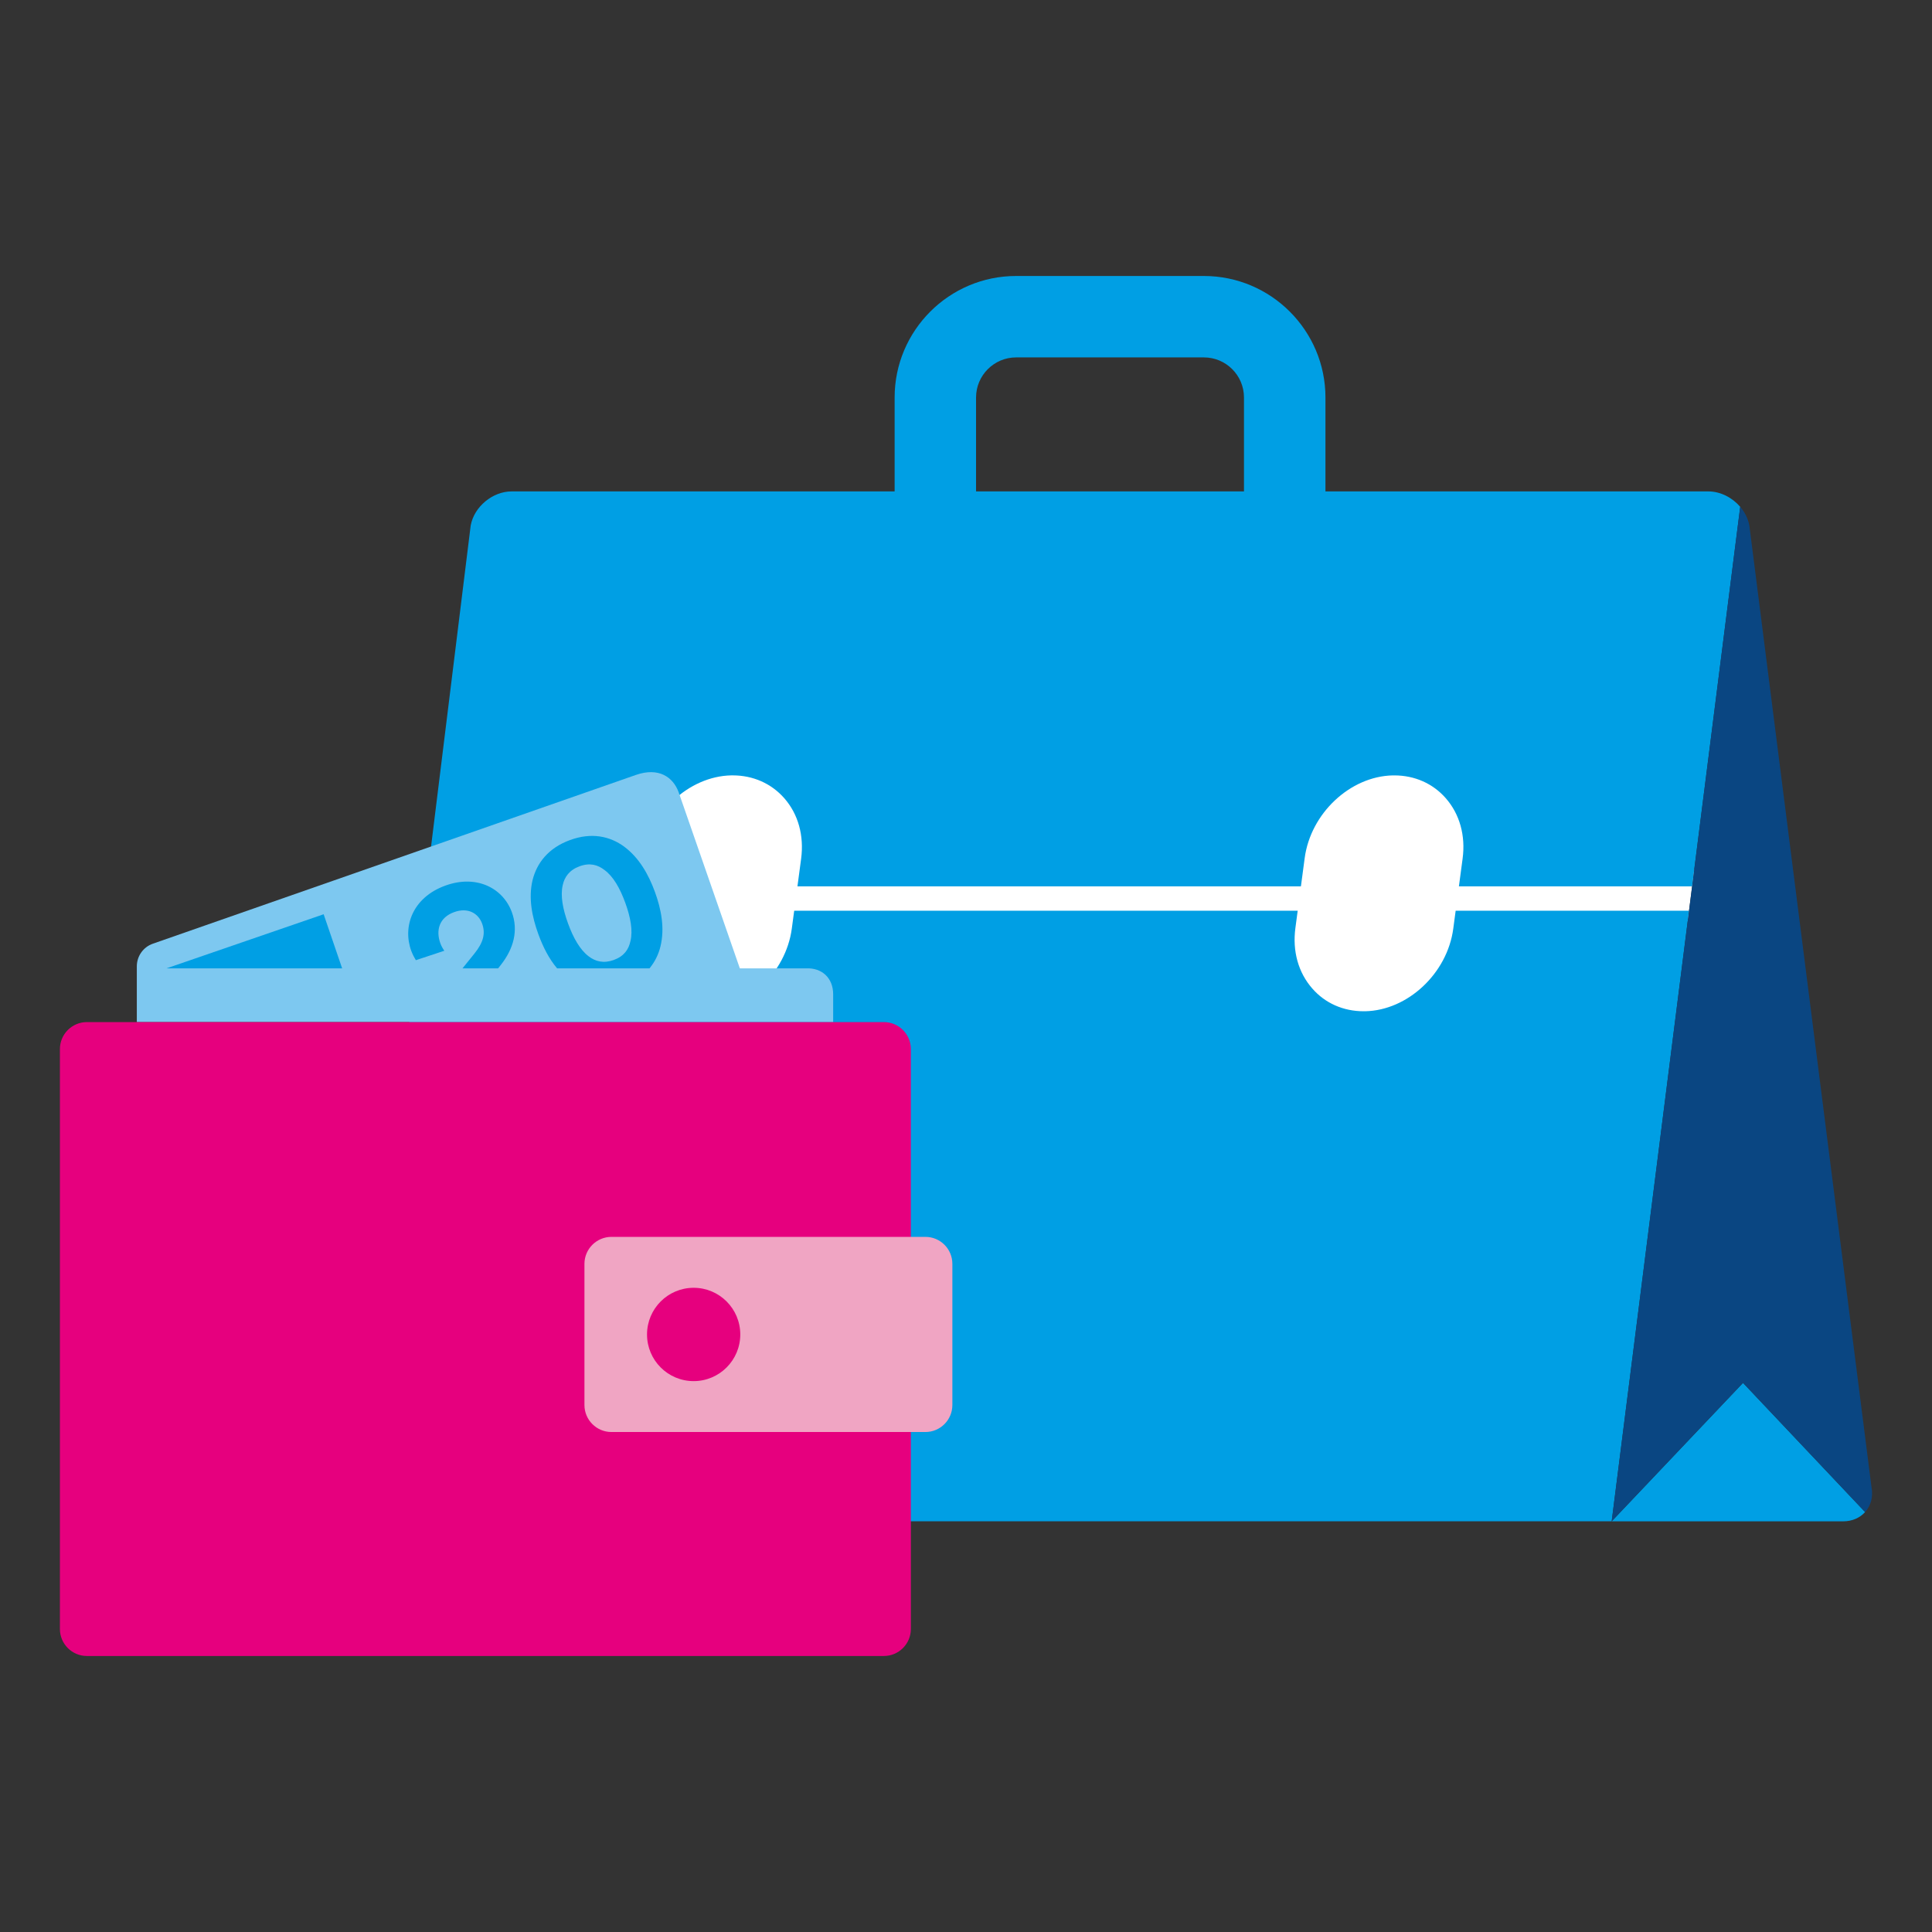 <?xml version="1.0" encoding="utf-8"?>
<!-- Generator: Adobe Illustrator 16.0.0, SVG Export Plug-In . SVG Version: 6.00 Build 0)  -->
<!DOCTYPE svg PUBLIC "-//W3C//DTD SVG 1.1//EN" "http://www.w3.org/Graphics/SVG/1.1/DTD/svg11.dtd">
<svg version="1.1" xmlns="http://www.w3.org/2000/svg" xmlns:xlink="http://www.w3.org/1999/xlink" x="0px" y="0px" viewBox="0 0 79.37 79.37" enable-background="new 0 0 79.37 79.37" xml:space="preserve">
<rect x="0" y="0" width="79.37" height="79.37" fill="#333333" stroke="none"/>
<g id="Lager_1" display="none">
	<g display="inline">
		<g>
			<path fill="#009FE4" d="M50.016-81.206h-8.307c-2.964,0-5.373-2.41-5.373-5.374v-8.306c0-2.963,2.409-5.375,5.373-5.375h8.307
				c2.964,0,5.377,2.412,5.377,5.375v8.306C55.393-83.616,52.98-81.206,50.016-81.206z M41.709-96.659
				c-0.976,0-1.771,0.796-1.771,1.773v8.306c0,0.978,0.796,1.773,1.771,1.773h8.307c0.979,0,1.773-0.796,1.773-1.773v-8.306
				c0-0.978-0.794-1.773-1.773-1.773H41.709z"/>
		</g>
		<polygon fill="#AEC90B" points="79.545,-46.682 75.618,-67.953 79.545,-46.682 		"/>
		<path fill="#009FE4" d="M73.862-51.299l-5.809,6.123c0.557,0,1.111,0,1.531,0h2.746c0.844,0,2.223,0,3.064,0h2.898
			c0.402,0,0.742-0.156,0.969-0.41L73.862-51.299z"/>
		<g>
			<path fill="#009FE4" d="M16.42-73.264h55.192l2.125-16.787c-0.35-0.409-0.873-0.682-1.406-0.682H19.393
				c-0.842,0-1.655,0.679-1.809,1.506l-1.895,15.344c0.014,0.141,0.061,0.268,0.145,0.371C15.967-73.352,16.176-73.264,16.42-73.264
				z"/>
			<path fill="#009FE4" d="M15.508-72.412l-3.176,25.73c-0.154,0.828,0.409,1.506,1.253,1.506h11.16c0.842,0,2.22,0,3.063,0h38.713
				c0.422,0,0.977,0,1.531,0l3.42-27.008H16.42C16.091-72.184,15.778-72.264,15.508-72.412z"/>
		</g>
		<path fill="#0A4682" d="M79.262-45.586c0.248-0.275,0.365-0.664,0.283-1.096l-5.404-42.545c-0.057-0.305-0.201-0.587-0.404-0.824
			l-5.684,44.875l5.809-6.123L79.262-45.586z"/>
		<g>
			<path fill="#FFFFFF" d="M29.178-78.171l-0.07,0.001c-1.886,0.038-3.636,1.68-3.898,3.66l-0.41,3.09
				c-0.137,1.021,0.128,1.971,0.744,2.674c0.57,0.652,1.379,1.01,2.276,1.01l0.067-0.002c1.888-0.037,3.637-1.68,3.899-3.658
				l0.412-3.09c0.135-1.021-0.129-1.973-0.745-2.676C30.884-77.813,30.075-78.171,29.178-78.171z"/>
			<path fill="#FFFFFF" d="M60.713-77.162c-0.568-0.65-1.377-1.009-2.275-1.009L58.37-78.17c-1.887,0.038-3.636,1.68-3.897,3.66
				l-0.411,3.09c-0.137,1.021,0.129,1.971,0.745,2.674c0.568,0.652,1.376,1.01,2.274,1.01l0.068-0.002
				c1.886-0.037,3.636-1.68,3.898-3.658l0.412-3.09C61.596-75.508,61.331-76.459,60.713-77.162z"/>
		</g>
	</g>
	<g display="inline">
		<g>
			<polygon fill="#FFFFFF" points="-230.482,-222.982 -230.891,-219.675 -140.313,-219.633 -139.846,-223.316 			"/>
		</g>
		<g>
			<g>
				<path fill="#009FE4" d="M-174.934-234.968h-13.438c-4.795,0-8.693-3.899-8.693-8.694v-13.437c0-4.792,3.898-8.695,8.693-8.695
					h13.438c4.795,0,8.698,3.902,8.698,8.695v13.437C-166.236-238.868-170.139-234.968-174.934-234.968z M-188.372-259.968
					c-1.578,0-2.866,1.288-2.866,2.869v13.437c0,1.581,1.288,2.869,2.866,2.869h13.438c1.583,0,2.868-1.288,2.868-2.869v-13.437
					c0-1.581-1.286-2.869-2.868-2.869H-188.372z"/>
			</g>
			<polygon fill="#AEC90B" points="-127.162,-179.117 -133.516,-213.529 -127.162,-179.117 			"/>
			<path fill="#009FE4" d="M-136.357-186.587l-9.396,9.906c0.9,0,1.797,0,2.477,0h4.442c1.366,0,3.596,0,4.958,0h4.689
				c0.651,0,1.201-0.252,1.568-0.664L-136.357-186.587z"/>
			<g>
				<path fill="#009FE4" d="M-229.284-222.12h89.287l3.438-27.158c-0.566-0.661-1.413-1.103-2.276-1.103h-85.64
					c-1.362,0-2.678,1.098-2.926,2.437l-3.064,24.822c0.022,0.228,0.098,0.433,0.234,0.6
					C-230.017-222.263-229.678-222.12-229.284-222.12z"/>
				<path fill="#009FE4" d="M-230.759-220.743l-5.137,41.625c-0.25,1.34,0.662,2.436,2.027,2.436h18.054c1.362,0,3.591,0,4.956,0
					h62.629c0.683,0,1.58,0,2.478,0l5.532-43.692h-89.063C-229.815-220.373-230.321-220.501-230.759-220.743z"/>
			</g>
			<path fill="#0A4682" d="M-127.62-177.345c0.401-0.445,0.59-1.074,0.458-1.772l-8.743-68.826c-0.092-0.493-0.326-0.95-0.654-1.334
				l-9.195,72.596l9.396-9.906L-127.62-177.345z"/>
			<g>
				<path fill="#FFFFFF" d="M-208.645-230.059l-0.113,0.002c-3.051,0.061-5.882,2.716-6.307,5.921l-0.663,4.998
					c-0.222,1.653,0.207,3.188,1.204,4.326c0.922,1.055,2.23,1.633,3.682,1.633l0.109-0.002c3.054-0.061,5.883-2.718,6.308-5.918
					l0.667-4.999c0.217-1.651-0.209-3.191-1.206-4.328C-205.885-229.479-207.193-230.059-208.645-230.059z"/>
				<path fill="#FFFFFF" d="M-157.627-228.426c-0.92-1.053-2.228-1.632-3.682-1.632l-0.11,0.002
					c-3.052,0.061-5.882,2.716-6.306,5.921l-0.664,4.998c-0.221,1.653,0.209,3.188,1.205,4.326c0.92,1.055,2.226,1.633,3.68,1.633
					l0.111-0.002c3.052-0.061,5.883-2.718,6.306-5.918l0.667-4.999C-156.199-225.75-156.629-227.289-157.627-228.426z"/>
			</g>
		</g>
	</g>
	<g display="inline">
		<g>
			<path fill="#009FE4" d="M-436.539,22.431h-10.188c-3.635,0-6.59-2.956-6.59-6.591V5.654c0-3.633,2.955-6.592,6.59-6.592h10.188
				c3.635,0,6.594,2.958,6.594,6.592V15.84C-429.944,19.475-432.903,22.431-436.539,22.431z M-446.726,3.479
				c-1.196,0-2.173,0.976-2.173,2.175V15.84c0,1.199,0.977,2.175,2.173,2.175h10.188c1.2,0,2.174-0.976,2.174-2.175V5.654
				c0-1.199-0.975-2.175-2.174-2.175H-446.726z"/>
		</g>
		<polygon fill="#AEC90B" points="-400.322,64.773 -405.139,38.685 -400.322,64.773 		"/>
		<path fill="#009FE4" d="M-407.293,59.109l-7.124,7.51c0.683,0,1.363,0,1.878,0h3.368c1.035,0,2.726,0,3.758,0h3.555
			c0.494,0,0.911-0.191,1.188-0.502L-407.293,59.109z"/>
		<g>
			<path fill="#009FE4" d="M-477.741,32.172h67.689l2.606-20.588c-0.429-0.501-1.071-0.836-1.725-0.836h-64.924
				c-1.033,0-2.03,0.833-2.218,1.847l-2.323,18.817c0.017,0.173,0.074,0.328,0.177,0.455
				C-478.297,32.063-478.041,32.172-477.741,32.172z"/>
			<path fill="#009FE4" d="M-478.86,33.215l-3.895,31.558c-0.189,1.016,0.502,1.846,1.537,1.846h13.687c1.032,0,2.722,0,3.757,0
				h47.479c0.518,0,1.198,0,1.878,0l4.194-33.122h-67.519C-478.145,33.497-478.528,33.399-478.86,33.215z"/>
		</g>
		<path fill="#0A4682" d="M-400.669,66.117c0.304-0.338,0.448-0.814,0.347-1.344l-6.628-52.178c-0.069-0.374-0.247-0.72-0.496-1.011
			l-6.971,55.035l7.124-7.51L-400.669,66.117z"/>
		<g>
			<path fill="#FFFFFF" d="M-462.095,26.153l-0.086,0.001c-2.313,0.046-4.459,2.059-4.781,4.489l-0.503,3.789
				c-0.168,1.253,0.157,2.417,0.913,3.28c0.699,0.799,1.691,1.238,2.792,1.238l0.083-0.002c2.315-0.047,4.46-2.061,4.782-4.487
				l0.505-3.79c0.165-1.252-0.158-2.419-0.914-3.281C-460.002,26.593-460.994,26.153-462.095,26.153z"/>
			<path fill="#FFFFFF" d="M-423.418,27.391c-0.697-0.798-1.689-1.237-2.791-1.237l-0.083,0.001
				c-2.314,0.046-4.459,2.059-4.78,4.489l-0.503,3.789c-0.167,1.253,0.158,2.417,0.913,3.28c0.697,0.799,1.688,1.238,2.79,1.238
				l0.084-0.002c2.314-0.047,4.46-2.061,4.781-4.487l0.505-3.79C-422.335,29.42-422.661,28.253-423.418,27.391z"/>
		</g>
	</g>
	<g display="inline">
		<g>
			<path fill="#E6007E" d="M35.86,30.303h-1.109V31.7c0.315,0.152,0.534,0.473,0.534,0.846c0,0.521-0.421,0.942-0.941,0.942
				c-0.52,0-0.942-0.421-0.942-0.942c0-0.373,0.219-0.693,0.534-0.846v-1.396h-2.148V31.7c0.315,0.152,0.534,0.473,0.534,0.846
				c0,0.521-0.422,0.942-0.941,0.942c-0.521,0-0.943-0.421-0.943-0.942c0-0.373,0.219-0.693,0.534-0.846v-1.396h-2.148V31.7
				c0.315,0.152,0.534,0.473,0.534,0.846c0,0.521-0.422,0.942-0.941,0.942c-0.521,0-0.943-0.421-0.943-0.942
				c0-0.373,0.219-0.693,0.534-0.846v-1.396H25.86V31.7c0.314,0.152,0.534,0.473,0.534,0.846c0,0.521-0.422,0.942-0.941,0.942
				c-0.521,0-0.942-0.421-0.942-0.942c0-0.373,0.219-0.693,0.533-0.846v-1.396h-2.147V31.7c0.314,0.152,0.534,0.473,0.534,0.846
				c0,0.521-0.422,0.942-0.942,0.942s-0.942-0.421-0.942-0.942c0-0.373,0.22-0.693,0.534-0.846v-1.396h-2.147V31.7
				c0.314,0.152,0.533,0.473,0.533,0.846c0,0.521-0.421,0.942-0.941,0.942c-0.521,0-0.942-0.421-0.942-0.942
				c0-0.373,0.219-0.693,0.534-0.846v-1.396h-2.147V31.7c0.315,0.152,0.534,0.473,0.534,0.846c0,0.521-0.422,0.942-0.942,0.942
				c-0.52,0-0.942-0.421-0.942-0.942c0-0.373,0.219-0.693,0.534-0.846v-1.396h-2.148V31.7c0.314,0.152,0.534,0.473,0.534,0.846
				c0,0.521-0.422,0.942-0.942,0.942c-0.52,0-0.942-0.421-0.942-0.942c0-0.373,0.22-0.693,0.534-0.846v-1.396h-2.148V31.7
				c0.315,0.152,0.534,0.473,0.534,0.846c0,0.521-0.421,0.942-0.941,0.942c-0.521,0-0.942-0.421-0.942-0.942
				c0-0.373,0.219-0.693,0.533-0.846v-1.396H9.089c-0.424,0-0.771,0.348-0.771,0.771v1.542v35.313c0,1.271,1.041,2.313,2.313,2.313
				H34.32c1.271,0,2.312-1.042,2.312-2.313V32.617v-1.542C36.632,30.651,36.285,30.303,35.86,30.303z"/>
		</g>
		<g>
			<path fill="#F0A5C3" d="M28.6,48.347c-0.001-0.001-0.002-0.002-0.002-0.003c0-0.006-0.002-0.013-0.004-0.017
				c-0.333-1.439-1.467-2.511-2.958-2.576c-0.098-0.009-0.195-0.014-0.296-0.014c-1.139,0-2.143,0.585-2.75,1.479
				c-0.022,0.033-0.055,0.076-0.103,0.072c-0.049,0.004-0.083-0.039-0.104-0.072c-0.607-0.895-1.612-1.479-2.751-1.479
				c-0.099,0-0.198,0.005-0.296,0.014c-1.49,0.065-2.625,1.137-2.957,2.576c-0.002,0.004-0.003,0.011-0.005,0.017
				c0,0.001,0,0.002,0,0.003c-0.067,0.274-0.104,0.559-0.104,0.854c0,1.044,0.277,2.051,0.838,2.995
				c0.811,1.361,2.206,2.565,3.63,3.643c0.829,0.623,1.363,0.943,1.749,0.943c0.401,0,0.896-0.32,1.747-0.943
				c1.437-1.058,2.82-2.281,3.63-3.643c0.562-0.944,0.838-1.951,0.838-2.995C28.702,48.906,28.666,48.622,28.6,48.347z"/>
		</g>
		<g>
			<g>
				<path fill="#8C005A" d="M11.039,31.7v-3.107c0-0.227-0.183-0.41-0.408-0.41s-0.409,0.184-0.409,0.41V31.7
					c-0.314,0.152-0.533,0.473-0.533,0.846c0,0.521,0.421,0.942,0.942,0.942c0.52,0,0.941-0.421,0.941-0.942
					C11.572,32.172,11.354,31.852,11.039,31.7z"/>
				<path fill="#8C005A" d="M14.003,31.7v-3.107c0-0.227-0.183-0.41-0.408-0.41s-0.408,0.184-0.408,0.41V31.7
					c-0.314,0.152-0.534,0.473-0.534,0.846c0,0.521,0.422,0.942,0.942,0.942c0.52,0,0.942-0.421,0.942-0.942
					C14.537,32.172,14.317,31.852,14.003,31.7z"/>
				<path fill="#8C005A" d="M16.967,31.7v-3.107c0-0.227-0.183-0.41-0.408-0.41c-0.225,0-0.408,0.184-0.408,0.41V31.7
					c-0.314,0.152-0.534,0.473-0.534,0.846c0,0.521,0.422,0.942,0.942,0.942c0.52,0,0.942-0.421,0.942-0.942
					C17.501,32.172,17.283,31.852,16.967,31.7z"/>
				<path fill="#8C005A" d="M19.932,31.7v-3.107c0-0.227-0.183-0.41-0.408-0.41s-0.409,0.184-0.409,0.41V31.7
					c-0.314,0.152-0.534,0.473-0.534,0.846c0,0.521,0.422,0.942,0.942,0.942c0.52,0,0.941-0.421,0.941-0.942
					C20.465,32.172,20.246,31.852,19.932,31.7z"/>
				<path fill="#8C005A" d="M22.896,31.7v-3.107c0-0.227-0.182-0.41-0.409-0.41c-0.225,0-0.408,0.184-0.408,0.41V31.7
					c-0.314,0.152-0.534,0.473-0.534,0.846c0,0.521,0.422,0.942,0.942,0.942s0.942-0.421,0.942-0.942
					C23.43,32.172,23.21,31.852,22.896,31.7z"/>
				<path fill="#8C005A" d="M25.86,31.7v-3.107c0-0.227-0.184-0.41-0.408-0.41c-0.226,0-0.409,0.184-0.409,0.41V31.7
					c-0.314,0.152-0.533,0.473-0.533,0.846c0,0.521,0.421,0.942,0.942,0.942c0.52,0,0.941-0.421,0.941-0.942
					C26.394,32.172,26.174,31.852,25.86,31.7z"/>
				<path fill="#8C005A" d="M28.824,31.7v-3.107c0-0.227-0.183-0.41-0.407-0.41c-0.226,0-0.409,0.184-0.409,0.41V31.7
					c-0.314,0.152-0.534,0.473-0.534,0.846c0,0.521,0.422,0.942,0.943,0.942c0.519,0,0.941-0.421,0.941-0.942
					C29.357,32.172,29.139,31.852,28.824,31.7z"/>
				<path fill="#8C005A" d="M31.788,31.7v-3.107c0-0.227-0.182-0.41-0.407-0.41c-0.226,0-0.409,0.184-0.409,0.41V31.7
					c-0.315,0.152-0.534,0.473-0.534,0.846c0,0.521,0.422,0.942,0.943,0.942c0.519,0,0.941-0.421,0.941-0.942
					C32.321,32.172,32.103,31.852,31.788,31.7z"/>
				<path fill="#8C005A" d="M34.751,31.7v-3.107c0-0.227-0.182-0.41-0.407-0.41c-0.226,0-0.408,0.184-0.408,0.41V31.7
					c-0.315,0.152-0.534,0.473-0.534,0.846c0,0.521,0.422,0.942,0.942,0.942c0.52,0,0.941-0.421,0.941-0.942
					C35.285,32.172,35.067,31.852,34.751,31.7z"/>
			</g>
		</g>
		<path fill="#F0A5C3" d="M1.655,65.615H0.113h-1.542v1.543v1.544c0,0.845,0.694,1.54,1.542,1.54h1.542
			c0.848,0,1.542-0.695,1.542-1.54v-1.544v-1.543H1.655z"/>
		<polygon fill="#8C005A" points="0.049,33.085 1.719,33.085 0.884,30.303 		"/>
		<g>
			<path fill="#FFB900" d="M3.197,38.004c0,0.427-0.345,0.772-0.771,0.772c-0.425,0-0.77-0.346-0.77-0.772
				c0,0.427-0.345,0.772-0.771,0.772c-0.427,0-0.771-0.346-0.771-0.772c0,0.427-0.345,0.772-0.771,0.772
				c-0.426,0-0.771-0.346-0.771-0.772v25.242h4.626V38.004L3.197,38.004z"/>
		</g>
		<rect x="-1.429" y="63.247" fill="#FFE57E" width="4.626" height="2.368"/>
		<g>
			<path fill="#FFE57E" d="M3.197,38.003l-0.126-0.42l-1.351-4.498h-1.67l-1.351,4.496l-0.127,0.423
				c0,0.427,0.345,0.772,0.771,0.772c0.426,0,0.771-0.346,0.771-0.772c0,0.427,0.345,0.772,0.771,0.772
				c0.426,0,0.771-0.346,0.771-0.772c0,0.427,0.345,0.772,0.77,0.772C2.852,38.777,3.197,38.431,3.197,38.003L3.197,38.003
				L3.197,38.003z"/>
		</g>
	</g>
	<g display="inline">
		<g>
			<path fill="#7DC8F0" d="M257.438,212.328c0.05-0.105,0.069-0.223,0.05-0.328l-0.707-3.775l-0.703-3.777
				c-0.04-0.211-0.233-0.461-0.428-0.555l-4.781-2.266c-0.097-0.047-0.225-0.105-0.353-0.168l-1.414,6.918L257.438,212.328z"/>
			<path fill="#0A4682" d="M240.643,204.365l4.383-5.51c-0.129-0.061-0.258-0.121-0.354-0.168l-4.781-2.266
				c-0.195-0.094-0.509-0.082-0.696,0.023l-3.334,1.857l-3.331,1.861c-0.094,0.051-0.173,0.143-0.223,0.248L240.643,204.365z"/>
			<path fill="#009FE4" d="M244.19,206.046l1.364,0.648l3.548,1.682l1.414-6.918c-0.129-0.061-0.257-0.121-0.354-0.168l-4.782-2.268
				c-0.097-0.047-0.226-0.107-0.354-0.168l-4.383,5.51L244.19,206.046z"/>
			<path fill="#009FE4" d="M240.804,221.902l6.089-3.457l10.326-5.867c0.093-0.051,0.171-0.145,0.219-0.25l-8.336-3.951
				l-2.448,3.064l-0.03,0.025l-7.33,9.148c-0.057,0.07-0.114,0.137-0.17,0.199c-0.301-0.166-0.604-0.33-0.92-0.48
				c-0.304-0.145-0.611-0.271-0.92-0.395c0.018-0.105,0.038-0.215,0.063-0.33l2.411-11.199l0.886-4.045l-8.337-3.953
				c-0.05,0.104-0.073,0.223-0.056,0.33l1.956,11.688l1.152,6.887c-6.862-1.709-14.205,1.588-17.353,8.223
				c-3.587,7.566-0.363,16.609,7.204,20.197c7.565,3.588,16.61,0.361,20.197-7.205C248.552,233.9,246.463,226.134,240.804,221.902z
				 M227.447,243.025c-4.965-2.355-7.081-8.287-4.728-13.252c2.354-4.963,8.287-7.08,13.25-4.727
				c4.964,2.352,7.082,8.285,4.728,13.25S232.41,245.376,227.447,243.025z"/>
		</g>
		<path fill="#7DC8F0" d="M245.554,206.695l-1.364-0.648l-3.547-1.682l-0.886,4.045l-2.411,11.199
			c-0.463,2.109,0.601,2.691,1.947,1.006l9.809-12.238L245.554,206.695z"/>
	</g>
	<g display="inline">
		<g>
			<path fill="#7DC8F0" d="M392.105,98.996c0.05-0.105,0.069-0.223,0.05-0.328l-0.707-3.777l-0.703-3.775
				c-0.04-0.211-0.233-0.463-0.428-0.555l-4.781-2.266c-0.097-0.047-0.225-0.107-0.353-0.168l-1.414,6.916L392.105,98.996z"/>
			<path fill="#0A4682" d="M375.31,91.033l4.383-5.51c-0.129-0.061-0.258-0.123-0.354-0.168l-4.781-2.267
				c-0.195-0.094-0.509-0.082-0.696,0.023l-3.334,1.858l-3.331,1.861c-0.094,0.051-0.173,0.141-0.223,0.248L375.31,91.033z"/>
			<path fill="#009FE4" d="M378.857,92.714l1.364,0.646l3.548,1.682l1.414-6.916c-0.129-0.061-0.257-0.123-0.354-0.17l-4.782-2.266
				c-0.097-0.047-0.226-0.107-0.354-0.168l-4.383,5.51L378.857,92.714z"/>
			<path fill="#009FE4" d="M375.471,108.57l6.089-3.459l10.326-5.865c0.093-0.053,0.171-0.145,0.219-0.25l-8.336-3.953l-2.448,3.066
				l-0.03,0.023l-7.33,9.148c-0.057,0.072-0.114,0.137-0.17,0.201c-0.301-0.168-0.604-0.33-0.92-0.48
				c-0.304-0.145-0.611-0.273-0.92-0.396c0.018-0.104,0.038-0.215,0.063-0.328l2.411-11.201l0.886-4.043l-8.337-3.953
				c-0.05,0.104-0.073,0.221-0.056,0.33l1.956,11.686l1.152,6.889c-6.862-1.709-14.205,1.586-17.353,8.223
				c-3.587,7.564-0.363,16.607,7.204,20.197c7.565,3.588,16.61,0.359,20.197-7.207C383.219,120.566,381.13,112.802,375.471,108.57z
				 M362.114,129.691c-4.965-2.354-7.081-8.287-4.728-13.25c2.354-4.965,8.287-7.08,13.25-4.729
				c4.964,2.354,7.082,8.287,4.728,13.252C373.009,129.927,367.077,132.042,362.114,129.691z"/>
		</g>
		<path fill="#7DC8F0" d="M380.221,93.361l-1.364-0.646l-3.547-1.682l-0.886,4.043l-2.411,11.201
			c-0.463,2.107,0.601,2.691,1.947,1.004l9.809-12.238L380.221,93.361z"/>
	</g>
	<g display="inline">
		<path fill="#009FE4" d="M279.63,86.573c0,2.371-1.939,4.309-4.31,4.311l-52.438-0.002c-2.372,0-4.31-1.938-4.31-4.309V69.17
			h61.057V86.573z"/>
		<path fill="#009FE4" d="M218.574,55.684c0-2.37,1.938-4.309,4.31-4.309h52.438c2.37-0.002,4.312,1.938,4.31,4.309v5.065
			l-61.057-0.001V55.684z"/>
		<rect x="218.574" y="60.749" fill="#0A4682" width="61.057" height="8.422"/>
	</g>
	<g display="inline">
		<g>
			<path fill="#8C005A" d="M109.713,164.011v2.084c0,0.574,0.471,1.045,1.043,1.045h2.084h44.145c1.721,0,3.127-1.41,3.127-3.129
				v-22.609h-50.398V164.011z"/>
			<path fill="#8C005A" d="M160.112,99.785c0-1.721-1.406-3.127-3.127-3.127H112.84h-2.084c-0.572,0-1.043,0.467-1.043,1.041v2.086
				v22.373h50.398V99.785z"/>
			<line fill="#FFB900" x1="160.112" y1="140.298" x2="160.112" y2="141.402"/>
			<line fill="#FFB900" x1="160.112" y1="122.158" x2="160.112" y2="123.261"/>
			<rect x="109.713" y="140.298" fill="#FFB900" width="50.398" height="1.104"/>
			<rect x="109.713" y="122.158" fill="#FFB900" width="50.398" height="1.104"/>
		</g>
		<g>
			<path fill="#8C005A" d="M135.471,130.189h-0.824v1.451h0.824c0.514,0,0.816-0.295,0.816-0.723
				C136.288,130.476,135.985,130.189,135.471,130.189z"/>
			<path fill="#8C005A" d="M109.713,123.261v17.037h50.398v-17.037H109.713z M117.16,134.634c-1.383,0-1.993-0.891-2.075-1.635
				l0.94-0.25c0.045,0.516,0.405,0.98,1.142,0.98c0.543,0,0.846-0.273,0.846-0.643c0-0.299-0.229-0.535-0.632-0.617l-0.729-0.148
				c-0.831-0.168-1.367-0.707-1.367-1.492c0-0.928,0.831-1.631,1.816-1.631c1.266,0,1.75,0.764,1.868,1.354l-0.911,0.277
				c-0.053-0.285-0.287-0.736-0.948-0.736c-0.495,0-0.817,0.316-0.817,0.664c0,0.287,0.183,0.514,0.566,0.588l0.729,0.141
				c0.948,0.184,1.455,0.801,1.455,1.537C119.042,133.824,118.373,134.634,117.16,134.634z M123.8,134.523h-1.045l-1.927-5.217h1.11
				l1.36,3.877l1.36-3.877h1.074L123.8,134.523z M131.14,130.261h-2.251v1.193h2.038v0.904h-2.038v1.207h2.251v0.957h-3.267v-5.217
				h3.267V130.261z M136.2,134.523l-1.022-2.008h-0.53v2.008h-1.022v-5.217h2.037c1.016,0,1.662,0.701,1.662,1.605
				c0,0.729-0.427,1.277-1.109,1.479l1.117,2.133H136.2z M140.721,134.523h-1.029v-5.217h1.029V134.523z M145.751,133.705
				c0.965,0,1.339-0.646,1.399-1.016h-1.647v-0.881h2.603v2.715h-0.822l-0.067-0.596c-0.235,0.352-0.751,0.707-1.537,0.707
				c-1.404,0-2.604-1.031-2.604-2.715c0-1.686,1.258-2.721,2.67-2.721c1.368,0,2.126,0.801,2.384,1.602l-0.972,0.348
				c-0.132-0.467-0.566-1.002-1.412-1.002c-0.788,0-1.641,0.535-1.641,1.773C144.105,133.097,144.877,133.705,145.751,133.705z
				 M153.863,130.261h-2.25v1.193h2.038v0.904h-2.038v1.207h2.25v0.957h-3.264v-5.217h3.264V130.261z"/>
			<path fill="#FFB900" d="M117.586,131.486l-0.729-0.141c-0.384-0.074-0.566-0.301-0.566-0.588c0-0.348,0.322-0.664,0.817-0.664
				c0.661,0,0.896,0.451,0.948,0.736l0.911-0.277c-0.118-0.59-0.603-1.354-1.868-1.354c-0.985,0-1.816,0.703-1.816,1.631
				c0,0.785,0.536,1.324,1.367,1.492l0.729,0.148c0.403,0.082,0.632,0.318,0.632,0.617c0,0.369-0.303,0.643-0.846,0.643
				c-0.736,0-1.097-0.465-1.142-0.98l-0.94,0.25c0.082,0.744,0.692,1.635,2.075,1.635c1.213,0,1.882-0.811,1.882-1.611
				C119.042,132.287,118.535,131.669,117.586,131.486z"/>
			<polygon fill="#FFB900" points="123.299,133.183 121.939,129.306 120.829,129.306 122.755,134.523 123.8,134.523
				125.734,129.306 124.66,129.306 			"/>
			<polygon fill="#FFB900" points="127.874,134.523 131.14,134.523 131.14,133.566 128.889,133.566 128.889,132.359
				130.927,132.359 130.927,131.455 128.889,131.455 128.889,130.261 131.14,130.261 131.14,129.306 127.874,129.306 			"/>
			<path fill="#FFB900" d="M137.324,130.912c0-0.904-0.646-1.605-1.662-1.605h-2.037v5.217h1.022v-2.008h0.53l1.022,2.008h1.132
				l-1.117-2.133C136.897,132.189,137.324,131.64,137.324,130.912z M135.471,131.64h-0.824v-1.451h0.824
				c0.514,0,0.816,0.287,0.816,0.729C136.288,131.345,135.985,131.64,135.471,131.64z"/>
			<rect x="139.692" y="129.306" fill="#FFB900" width="1.029" height="5.217"/>
			<path fill="#FFB900" d="M145.746,130.146c0.846,0,1.28,0.535,1.412,1.002l0.972-0.348c-0.258-0.801-1.016-1.602-2.384-1.602
				c-1.412,0-2.67,1.035-2.67,2.721c0,1.684,1.199,2.715,2.604,2.715c0.786,0,1.302-0.355,1.537-0.707l0.067,0.596h0.822v-2.715
				h-2.603v0.881h1.647c-0.061,0.369-0.435,1.016-1.399,1.016c-0.874,0-1.646-0.607-1.646-1.785
				C144.105,130.681,144.958,130.146,145.746,130.146z"/>
			<polygon fill="#FFB900" points="150.599,134.523 153.863,134.523 153.863,133.566 151.613,133.566 151.613,132.359
				153.651,132.359 153.651,131.455 151.613,131.455 151.613,130.261 153.863,130.261 153.863,129.306 150.599,129.306 			"/>
		</g>
	</g>
	<g display="inline">
		<g>
			<path fill="#B0CB0B" d="M331.94,223.347l-55.442-12.289c-0.43-0.098-0.858,0.178-0.953,0.607l-1.146,5.166l-1.317,5.949h-0.802
				h-3.916c-0.441,0-0.801,0.359-0.801,0.799v29.682c0,0.441,0.359,0.803,0.801,0.803h56.786c0.44,0,0.879-0.354,0.973-0.783
				l6.426-28.979C332.643,223.873,332.368,223.443,331.94,223.347z"/>
		</g>
		<g>
			<polygon fill="#D2E182" points="329.277,225.871 325.95,225.123 325.95,240.878 			"/>
			<g>
				<polygon fill="#D2E182" points="323.096,251.216 292.061,251.292 292.052,225.74 323.096,225.818 				"/>
			</g>
			<g>
				<path fill="#D2E182" d="M271.873,230.785c0.033,0.654,0.535,1.188,1.287,1.188c0.677,0,1.221-0.445,1.221-1.156
					c0-0.807-0.601-1.188-1.253-1.188c-0.48,0-0.86,0.219-1.09,0.48c-0.143-0.055-1.221-0.426-1.373-0.469l0.839-3.631h3.988v1.297
					h-2.964l-0.35,1.561c0.305-0.285,0.807-0.438,1.276-0.438c1.415,0,2.419,0.85,2.419,2.365c0,1.318-1.014,2.463-2.714,2.463
					c-1.537,0-2.604-1.045-2.691-2.158L271.873,230.785z"/>
				<path fill="#D2E182" d="M276.985,227.035c0.468-0.697,1.23-1.188,2.332-1.188c1.1,0,1.863,0.49,2.321,1.188
					c0.479,0.73,0.633,1.613,0.633,2.518c0,0.906-0.154,1.789-0.633,2.518c-0.458,0.697-1.222,1.188-2.321,1.188
					c-1.102,0-1.864-0.49-2.332-1.188c-0.48-0.729-0.621-1.611-0.621-2.518C276.364,228.648,276.504,227.765,276.985,227.035z
					 M278.249,231.351c0.218,0.35,0.555,0.576,1.068,0.576c0.522,0,0.839-0.227,1.057-0.576c0.283-0.426,0.392-1.057,0.392-1.799
					c0-0.74-0.108-1.375-0.392-1.799c-0.218-0.348-0.534-0.576-1.057-0.576c-0.514,0-0.851,0.229-1.068,0.576
					c-0.272,0.424-0.382,1.059-0.382,1.799C277.867,230.294,277.976,230.925,278.249,231.351z"/>
				<path fill="#D2E182" d="M283.42,227.035c0.468-0.697,1.23-1.188,2.331-1.188c1.102,0,1.864,0.49,2.323,1.188
					c0.479,0.73,0.632,1.613,0.632,2.518c0,0.906-0.153,1.789-0.632,2.518c-0.459,0.697-1.222,1.188-2.323,1.188
					c-1.101,0-1.863-0.49-2.331-1.188c-0.479-0.729-0.621-1.611-0.621-2.518C282.799,228.648,282.941,227.765,283.42,227.035z
					 M284.684,231.351c0.218,0.35,0.556,0.576,1.067,0.576c0.522,0,0.841-0.227,1.059-0.576c0.283-0.426,0.391-1.057,0.391-1.799
					c0-0.74-0.107-1.375-0.391-1.799c-0.218-0.348-0.536-0.576-1.059-0.576c-0.512,0-0.85,0.229-1.067,0.576
					c-0.271,0.424-0.382,1.059-0.382,1.799C284.302,230.294,284.413,230.925,284.684,231.351z"/>
			</g>
			<g>
				<polygon fill="#D2E182" points="298.986,219.076 298.166,222.781 315.497,222.781 				"/>
			</g>
			<g>
				<path fill="#D2E182" d="M278.915,222.326c1.658,0.367,2.896-0.529,3.183-1.816c0.327-1.48-0.468-2.527-1.853-2.832
					c-0.456-0.104-0.979-0.063-1.338,0.146l0.679-1.443l2.894,0.639l0.281-1.266l-3.895-0.863l-1.604,3.363
					c0.139,0.076,1.111,0.672,1.238,0.754c0.28-0.205,0.7-0.334,1.169-0.232c0.638,0.141,1.141,0.645,0.966,1.43
					c-0.153,0.693-0.783,1.012-1.441,0.865c-0.734-0.162-1.108-0.793-1-1.439l-1.44,0.006
					C276.597,220.74,277.414,221.994,278.915,222.326z"/>
				<path fill="#D2E182" d="M288.61,220.679c0.196-0.883,0.238-1.779-0.071-2.594c-0.296-0.779-0.935-1.424-2.009-1.662
					c-1.077-0.24-1.927,0.074-2.534,0.654c-0.626,0.609-0.956,1.439-1.152,2.322c-0.196,0.885-0.248,1.777,0.063,2.594
					c0.105,0.27,0.254,0.521,0.444,0.748l4.328,0.01C288.16,222.175,288.441,221.449,288.61,220.679z M286.37,222.027
					c-0.288,0.293-0.646,0.445-1.158,0.334c-0.499-0.111-0.779-0.408-0.917-0.795c-0.175-0.475-0.143-1.115,0.017-1.84
					c0.161-0.723,0.404-1.316,0.763-1.672c0.288-0.293,0.667-0.443,1.168-0.334c0.511,0.115,0.771,0.404,0.906,0.793
					c0.186,0.477,0.154,1.117-0.006,1.842C286.982,221.078,286.738,221.671,286.37,222.027z"/>
				<path fill="#D2E182" d="M290.594,221.121c0.16-0.725,0.404-1.32,0.763-1.674c0.287-0.295,0.666-0.443,1.167-0.334
					c0.511,0.115,0.771,0.404,0.907,0.793c0.186,0.475,0.155,1.119-0.007,1.842c-0.083,0.381-0.192,0.725-0.33,1.02l1.605,0.004
					c0.076-0.227,0.141-0.461,0.192-0.699c0.198-0.883,0.239-1.777-0.071-2.594c-0.296-0.781-0.934-1.424-2.009-1.662
					c-1.074-0.238-1.926,0.076-2.534,0.654c-0.626,0.609-0.956,1.441-1.15,2.324c-0.148,0.662-0.215,1.326-0.108,1.961l1.501,0.006
					C290.415,222.312,290.456,221.748,290.594,221.121z"/>
			</g>
		</g>
		<g>
			<circle fill="#FFB900" cx="311.73" cy="202.094" r="10.696"/>
		</g>
		<g>
			<path fill="#FFE57E" d="M311.727,211.3c-1.209,0-2.393-0.236-3.519-0.703c-2.271-0.941-4.041-2.709-4.98-4.98
				c-0.942-2.273-0.942-4.775-0.002-7.045c1.432-3.453,4.771-5.684,8.508-5.684c1.21,0,2.394,0.236,3.519,0.703
				c4.689,1.941,6.925,7.336,4.981,12.025C318.804,209.07,315.464,211.3,311.727,211.3z M311.734,194.298
				c-3.163,0-5.993,1.891-7.202,4.813c-0.798,1.922-0.798,4.041,0,5.967c0.796,1.922,2.294,3.42,4.218,4.217
				c0.953,0.393,1.954,0.594,2.978,0.594c3.165,0,5.99-1.889,7.204-4.811c1.644-3.973-0.248-8.539-4.219-10.184
				C313.759,194.5,312.756,194.298,311.734,194.298z"/>
		</g>
		<g>
			<g>
				<path fill="#FFE57E" d="M308.93,202.937c-0.356,1.076,0.089,2.182,1.223,2.652c1.029,0.426,2.149,0.076,2.601-1.014
					c0.502-1.213-0.141-2.186-1.138-2.6c-0.696-0.287-1.406-0.244-1.917,0.004l-1.452-1.326l3.259-4.447l5.371,2.225l-0.658,1.59
					l-4.146-1.719l-1.632,2.23c0.605-0.264,1.461-0.191,2.157,0.098c1.953,0.809,2.858,2.602,2.006,4.658
					c-0.764,1.846-2.826,2.799-5.095,1.859c-2.119-0.877-2.988-2.885-2.47-4.479L308.93,202.937z"/>
			</g>
		</g>
		<g>
			<circle fill="#FFB900" cx="289.721" cy="201.488" r="8.022"/>
		</g>
		<g>
			<path fill="#FFE57E" d="M289.721,207.974c-3.577,0-6.488-2.908-6.488-6.486c0-3.576,2.911-6.486,6.488-6.486
				c3.576,0,6.485,2.91,6.485,6.486C296.207,205.066,293.297,207.974,289.721,207.974z M289.721,196.412
				c-2.8,0-5.077,2.277-5.077,5.076s2.277,5.076,5.077,5.076c2.798,0,5.074-2.277,5.074-5.076S292.519,196.412,289.721,196.412z"/>
		</g>
		<g>
			<g>
				<path fill="#FFE57E" d="M286.998,204.046v-3.42h-1.255v-0.852c0.786-0.008,1.346-0.453,1.435-0.986h1.093v5.258H286.998z"/>
			</g>
			<g>
				<path fill="#FFE57E" d="M289.405,199.566c0.349-0.527,0.933-0.9,1.783-0.9c0.858,0,1.441,0.373,1.791,0.9
					c0.364,0.551,0.461,1.205,0.461,1.855c0,0.646-0.097,1.305-0.461,1.854c-0.35,0.52-0.933,0.9-1.791,0.9
					c-0.851,0-1.435-0.381-1.783-0.9c-0.364-0.549-0.461-1.207-0.461-1.854C288.944,200.771,289.041,200.117,289.405,199.566z
					 M290.418,202.562c0.145,0.293,0.381,0.488,0.77,0.488c0.397,0,0.623-0.195,0.769-0.488c0.154-0.307,0.203-0.719,0.203-1.141
					s-0.049-0.836-0.203-1.143c-0.146-0.293-0.371-0.486-0.769-0.486c-0.389,0-0.625,0.193-0.77,0.486
					c-0.146,0.307-0.195,0.721-0.195,1.143S290.272,202.255,290.418,202.562z"/>
			</g>
		</g>
	</g>
	<g display="inline">
		<g>
			<path fill="#B0CB0B" d="M-499.686,44.566l-41.075-9.104c-0.318-0.072-0.636,0.132-0.706,0.451l-0.85,3.826l-0.976,4.407h-0.594
				h-2.901c-0.327,0-0.593,0.267-0.593,0.592v21.99c0,0.327,0.266,0.595,0.593,0.595h42.071c0.326,0,0.651-0.262,0.72-0.58
				l4.761-21.469C-499.165,44.956-499.369,44.637-499.686,44.566z"/>
		</g>
		<g>
			<polygon fill="#D2E182" points="-501.658,46.435 -504.123,45.881 -504.123,57.554 			"/>
			<g>
				<polygon fill="#D2E182" points="-506.237,65.213 -529.23,65.269 -529.236,46.338 -506.237,46.396 				"/>
			</g>
			<g>
				<path fill="#D2E182" d="M-544.187,50.076c0.025,0.485,0.396,0.88,0.954,0.88c0.501,0,0.904-0.33,0.904-0.856
					c0-0.598-0.445-0.88-0.928-0.88c-0.356,0-0.637,0.162-0.807,0.356c-0.106-0.041-0.904-0.315-1.018-0.348l0.622-2.689h2.955v0.96
					h-2.196l-0.259,1.156c0.226-0.211,0.598-0.324,0.946-0.324c1.048,0,1.792,0.63,1.792,1.753c0,0.977-0.751,1.824-2.011,1.824
					c-1.139,0-1.929-0.773-1.994-1.599L-544.187,50.076z"/>
				<path fill="#D2E182" d="M-540.399,47.297c0.347-0.516,0.912-0.879,1.728-0.879c0.815,0,1.381,0.363,1.72,0.879
					c0.354,0.542,0.469,1.195,0.469,1.865c0,0.672-0.114,1.326-0.469,1.865c-0.339,0.517-0.905,0.88-1.72,0.88
					c-0.816,0-1.381-0.363-1.728-0.88c-0.356-0.539-0.46-1.193-0.46-1.865C-540.859,48.493-540.755,47.839-540.399,47.297z
					 M-539.463,50.496c0.162,0.259,0.411,0.427,0.792,0.427c0.387,0,0.622-0.168,0.783-0.427c0.209-0.315,0.29-0.783,0.29-1.333
					c0-0.548-0.081-1.019-0.29-1.332c-0.162-0.258-0.396-0.427-0.783-0.427c-0.38,0-0.63,0.169-0.792,0.427
					c-0.202,0.313-0.283,0.784-0.283,1.332C-539.746,49.712-539.665,50.18-539.463,50.496z"/>
				<path fill="#D2E182" d="M-535.631,47.297c0.346-0.516,0.912-0.879,1.727-0.879c0.816,0,1.381,0.363,1.722,0.879
					c0.354,0.542,0.468,1.195,0.468,1.865c0,0.672-0.113,1.326-0.468,1.865c-0.34,0.517-0.905,0.88-1.722,0.88
					c-0.815,0-1.38-0.363-1.727-0.88c-0.355-0.539-0.46-1.193-0.46-1.865C-536.092,48.493-535.987,47.839-535.631,47.297z
					 M-534.695,50.496c0.161,0.259,0.412,0.427,0.791,0.427c0.387,0,0.623-0.168,0.785-0.427c0.209-0.315,0.289-0.783,0.289-1.333
					c0-0.548-0.08-1.019-0.289-1.332c-0.162-0.258-0.397-0.427-0.785-0.427c-0.379,0-0.629,0.169-0.791,0.427
					c-0.201,0.313-0.283,0.784-0.283,1.332C-534.978,49.712-534.896,50.18-534.695,50.496z"/>
			</g>
			<g>
				<polygon fill="#D2E182" points="-524.1,41.401 -524.708,44.146 -511.868,44.146 				"/>
			</g>
			<g>
				<path fill="#D2E182" d="M-538.97,43.809c1.229,0.272,2.145-0.393,2.358-1.346c0.242-1.097-0.347-1.872-1.373-2.098
					c-0.338-0.077-0.725-0.047-0.991,0.108l0.503-1.069l2.144,0.473l0.208-0.938l-2.885-0.64l-1.189,2.492
					c0.103,0.056,0.824,0.497,0.917,0.559c0.208-0.152,0.519-0.248,0.866-0.173c0.472,0.104,0.845,0.478,0.715,1.06
					c-0.113,0.514-0.58,0.749-1.068,0.641c-0.544-0.12-0.821-0.587-0.741-1.066l-1.067,0.005
					C-540.687,42.634-540.082,43.563-538.97,43.809z"/>
				<path fill="#D2E182" d="M-531.787,42.589c0.145-0.654,0.176-1.318-0.053-1.922c-0.219-0.577-0.692-1.055-1.488-1.231
					c-0.798-0.178-1.427,0.056-1.877,0.485c-0.463,0.451-0.708,1.066-0.854,1.72c-0.146,0.656-0.184,1.317,0.046,1.922
					c0.078,0.2,0.188,0.387,0.329,0.555l3.207,0.007C-532.121,43.698-531.912,43.16-531.787,42.589z M-533.447,43.587
					c-0.213,0.218-0.479,0.33-0.858,0.248c-0.37-0.083-0.577-0.303-0.679-0.589c-0.129-0.352-0.106-0.826,0.012-1.363
					c0.119-0.535,0.299-0.976,0.565-1.238c0.213-0.218,0.494-0.329,0.865-0.248c0.378,0.086,0.571,0.3,0.671,0.588
					c0.138,0.353,0.115,0.827-0.004,1.364C-532.993,42.884-533.174,43.325-533.447,43.587z"/>
				<path fill="#D2E182" d="M-530.317,42.917c0.119-0.537,0.3-0.979,0.565-1.24c0.212-0.219,0.493-0.328,0.864-0.247
					c0.378,0.085,0.571,0.299,0.672,0.587c0.137,0.352,0.115,0.829-0.005,1.364c-0.062,0.282-0.143,0.537-0.244,0.756l1.189,0.003
					c0.056-0.168,0.104-0.342,0.142-0.519c0.147-0.653,0.177-1.316-0.053-1.921c-0.219-0.579-0.691-1.055-1.488-1.231
					c-0.796-0.177-1.427,0.057-1.877,0.484c-0.464,0.451-0.708,1.068-0.852,1.722c-0.11,0.491-0.159,0.982-0.081,1.453l1.112,0.004
					C-530.45,43.799-530.419,43.38-530.317,42.917z"/>
			</g>
		</g>
		<g>
			<circle fill="#FFB900" cx="-514.658" cy="28.821" r="7.924"/>
		</g>
		<g>
			<path fill="#FFE57E" d="M-514.66,35.641c-0.896,0-1.772-0.175-2.607-0.521c-1.682-0.698-2.994-2.007-3.69-3.69
				c-0.698-1.684-0.698-3.537-0.001-5.219c1.061-2.559,3.535-4.211,6.303-4.211c0.896,0,1.773,0.175,2.607,0.521
				c3.474,1.438,5.13,5.435,3.69,8.909C-509.417,33.989-511.892,35.641-514.66,35.641z M-514.655,23.045
				c-2.343,0-4.44,1.4-5.335,3.565c-0.591,1.424-0.591,2.993,0,4.42c0.589,1.424,1.699,2.534,3.125,3.124
				c0.706,0.291,1.448,0.44,2.206,0.44c2.345,0,4.438-1.399,5.337-3.564c1.218-2.942-0.184-6.326-3.125-7.544
				C-513.155,23.194-513.897,23.045-514.655,23.045z"/>
		</g>
		<g>
			<g>
				<path fill="#FFE57E" d="M-516.732,29.445c-0.264,0.798,0.066,1.616,0.906,1.966c0.763,0.315,1.593,0.056,1.927-0.751
					c0.372-0.899-0.104-1.62-0.843-1.927c-0.516-0.212-1.042-0.181-1.42,0.003l-1.076-0.982l2.414-3.294l3.979,1.648l-0.488,1.178
					l-3.072-1.273l-1.209,1.652c0.449-0.195,1.083-0.142,1.598,0.072c1.447,0.6,2.118,1.928,1.486,3.451
					c-0.565,1.368-2.094,2.074-3.774,1.378c-1.57-0.649-2.214-2.138-1.83-3.318L-516.732,29.445z"/>
			</g>
		</g>
		<g>
			<circle fill="#FFB900" cx="-530.964" cy="28.372" r="5.943"/>
		</g>
		<g>
			<path fill="#FFE57E" d="M-530.963,33.177c-2.65,0-4.807-2.155-4.807-4.806c0-2.649,2.157-4.806,4.807-4.806
				c2.649,0,4.805,2.156,4.805,4.806C-526.159,31.022-528.314,33.177-530.963,33.177z M-530.963,24.611
				c-2.074,0-3.762,1.688-3.762,3.761s1.688,3.761,3.762,3.761c2.073,0,3.759-1.688,3.759-3.761S-528.891,24.611-530.963,24.611z"/>
		</g>
		<g>
			<g>
				<path fill="#FFE57E" d="M-532.981,30.267v-2.534h-0.93v-0.631c0.583-0.005,0.997-0.335,1.063-0.73h0.81v3.896H-532.981z"/>
			</g>
			<g>
				<path fill="#FFE57E" d="M-531.198,26.948c0.258-0.391,0.691-0.667,1.321-0.667c0.636,0,1.068,0.276,1.327,0.667
					c0.27,0.408,0.341,0.893,0.341,1.375c0,0.479-0.072,0.966-0.341,1.373c-0.259,0.385-0.691,0.667-1.327,0.667
					c-0.63,0-1.063-0.282-1.321-0.667c-0.27-0.407-0.342-0.895-0.342-1.373C-531.54,27.84-531.468,27.356-531.198,26.948z
					 M-530.447,29.167c0.107,0.217,0.282,0.361,0.57,0.361c0.294,0,0.462-0.145,0.569-0.361c0.115-0.228,0.151-0.532,0.151-0.845
					s-0.036-0.62-0.151-0.847c-0.107-0.218-0.275-0.36-0.569-0.36c-0.288,0-0.463,0.143-0.57,0.36
					c-0.109,0.227-0.145,0.534-0.145,0.847S-530.556,28.94-530.447,29.167z"/>
			</g>
		</g>
	</g>

		<circle display="inline" fill="none" stroke="#009FE4" stroke-width="8" stroke-miterlimit="10" cx="156.262" cy="132.89" r="22.539"/>

		<line display="inline" fill="none" stroke="#009FE4" stroke-width="9" stroke-miterlimit="10" x1="168.244" y1="147.132" x2="190.46" y2="169.349"/>
	<circle display="inline" opacity="0.5" fill="#FFFFFF" cx="156.261" cy="132.888" r="18.602"/>
	<path display="inline" fill="#009FE4" d="M286.024-134.55H265.26c0.149,0.654,0.226,1.393,0.226,2.231v6.617
		c0,1.034-0.846,1.881-1.879,1.881h-36.206c-1.033,0-1.879-0.848-1.879-1.881v-6.617c0-0.838,0.076-1.577,0.226-2.231h-20.604
		c-2.07,0-3.766,1.693-3.766,3.762v102.465c0,2.068,1.695,3.76,3.766,3.76h80.881c2.066,0,3.758-1.691,3.758-3.76v-102.465
		C289.782-132.857,288.09-134.55,286.024-134.55z"/>
	<path display="inline" fill="#FFFFFF" d="M282.261-128.282h-16.775h-39.964h-16.617c-0.692,0-1.255,0.564-1.255,1.253v94.944
		c0,0.689,0.563,1.251,1.255,1.251h73.356c0.689,0,1.252-0.563,1.252-1.251v-94.944
		C283.513-127.717,282.951-128.282,282.261-128.282z"/>
	<g display="inline">
		<path fill="#E6007E" d="M230.339-92.211h-6.896c-1.649,0-2.993-1.343-2.993-2.995v-6.892c0-1.648,1.344-2.993,2.993-2.993h6.896
			c1.649,0,2.993,1.345,2.993,2.993v6.892C233.333-93.554,231.989-92.211,230.339-92.211z M223.444-102.437
			c-0.184,0-0.337,0.151-0.337,0.339v6.892c0,0.188,0.153,0.342,0.337,0.342h6.896c0.184,0,0.337-0.155,0.337-0.342v-6.892
			c0-0.188-0.153-0.339-0.337-0.339H223.444z"/>
	</g>
	<g display="inline">
		<path fill="#E6007E" d="M269.249-97.48H240.5c-0.731,0-1.328-0.593-1.328-1.326c0-0.735,0.597-1.328,1.328-1.328h28.748
			c0.73,0,1.327,0.593,1.327,1.328C270.576-98.074,269.979-97.48,269.249-97.48z"/>
	</g>
	<g display="inline">
		<path fill="#E6007E" d="M230.339-72.718h-6.896c-1.649,0-2.993-1.345-2.993-2.993v-6.898c0-1.649,1.344-2.989,2.993-2.989h6.896
			c1.649,0,2.993,1.339,2.993,2.989v6.898C233.333-74.063,231.989-72.718,230.339-72.718z M223.444-82.944
			c-0.184,0-0.337,0.151-0.337,0.334v6.898c0,0.188,0.153,0.336,0.337,0.336h6.896c0.184,0,0.337-0.149,0.337-0.336v-6.898
			c0-0.184-0.153-0.334-0.337-0.334H223.444z"/>
	</g>
	<g display="inline">
		<path fill="#E6007E" d="M269.249-77.992H240.5c-0.731,0-1.328-0.591-1.328-1.324s0.597-1.328,1.328-1.328h28.748
			c0.73,0,1.327,0.595,1.327,1.328S269.979-77.992,269.249-77.992z"/>
	</g>
	<g display="inline">
		<path fill="#E6007E" d="M230.339-53.229h-6.896c-1.649,0-2.993-1.342-2.993-2.991v-6.894c0-1.651,1.344-2.995,2.993-2.995h6.896
			c1.649,0,2.993,1.343,2.993,2.995v6.894C233.333-54.571,231.989-53.229,230.339-53.229z M223.444-63.457
			c-0.184,0-0.337,0.155-0.337,0.342v6.894c0,0.188,0.153,0.337,0.337,0.337h6.896c0.184,0,0.337-0.149,0.337-0.337v-6.894
			c0-0.188-0.153-0.342-0.337-0.342H223.444z"/>
	</g>
	<g display="inline">
		<path fill="#E6007E" d="M269.249-58.5H240.5c-0.731,0-1.328-0.593-1.328-1.326c0-0.733,0.597-1.326,1.328-1.326h28.748
			c0.73,0,1.327,0.593,1.327,1.326C270.576-59.093,269.979-58.5,269.249-58.5z"/>
	</g>
	<path display="inline" fill="#009FE4" d="M56.715,229.633H35.952c0.149,0.654,0.226,1.394,0.226,2.231v6.616
		c0,1.034-0.846,1.882-1.879,1.882H-1.908c-1.033,0-1.879-0.848-1.879-1.882v-6.616c0-0.838,0.076-1.577,0.226-2.231h-20.604
		c-2.07,0-3.766,1.693-3.766,3.762V335.86c0,2.068,1.695,3.76,3.766,3.76h80.881c2.066,0,3.758-1.691,3.758-3.76V233.395
		C60.473,231.327,58.782,229.633,56.715,229.633z"/>
	<path display="inline" fill="#FFFFFF" d="M52.953,235.903H36.177H-3.787h-16.617c-0.692,0-1.255,0.564-1.255,1.253V332.1
		c0,0.689,0.563,1.252,1.255,1.252h73.356c0.689,0,1.252-0.563,1.252-1.252v-94.944C54.205,236.467,53.642,235.903,52.953,235.903z"
		/>
	<g display="inline">
		<path fill="#E6007E" d="M1.031,271.973h-6.896c-1.649,0-2.993-1.344-2.993-2.994v-6.893c0-1.648,1.344-2.992,2.993-2.992h6.896
			c1.649,0,2.993,1.344,2.993,2.992v6.893C4.024,270.629,2.68,271.973,1.031,271.973z M-5.865,261.748
			c-0.184,0-0.337,0.151-0.337,0.339v6.893c0,0.188,0.153,0.342,0.337,0.342h6.896c0.184,0,0.337-0.154,0.337-0.342v-6.893
			c0-0.188-0.153-0.339-0.337-0.339H-5.865z"/>
	</g>
	<g display="inline">
		<path fill="#E6007E" d="M39.94,266.704H11.192c-0.731,0-1.328-0.594-1.328-1.326c0-0.734,0.597-1.328,1.328-1.328H39.94
			c0.73,0,1.327,0.594,1.327,1.328C41.267,266.11,40.67,266.704,39.94,266.704z"/>
	</g>
	<g display="inline">
		<path fill="#E6007E" d="M1.031,291.465h-6.896c-1.649,0-2.993-1.345-2.993-2.992v-6.898c0-1.649,1.344-2.988,2.993-2.988h6.896
			c1.649,0,2.993,1.339,2.993,2.988v6.898C4.024,290.121,2.68,291.465,1.031,291.465z M-5.865,281.241
			c-0.184,0-0.337,0.15-0.337,0.334v6.898c0,0.188,0.153,0.336,0.337,0.336h6.896c0.184,0,0.337-0.148,0.337-0.336v-6.898
			c0-0.184-0.153-0.334-0.337-0.334H-5.865z"/>
	</g>
	<g display="inline">
		<path fill="#E6007E" d="M39.94,286.192H11.192c-0.731,0-1.328-0.591-1.328-1.324c0-0.732,0.597-1.328,1.328-1.328H39.94
			c0.73,0,1.327,0.596,1.327,1.328C41.267,285.601,40.67,286.192,39.94,286.192z"/>
	</g>
	<g display="inline">
		<path fill="#E6007E" d="M1.031,310.955h-6.896c-1.649,0-2.993-1.342-2.993-2.991v-6.895c0-1.65,1.344-2.994,2.993-2.994h6.896
			c1.649,0,2.993,1.344,2.993,2.994v6.895C4.024,309.613,2.68,310.955,1.031,310.955z M-5.865,300.727
			c-0.184,0-0.337,0.154-0.337,0.342v6.895c0,0.188,0.153,0.337,0.337,0.337h6.896c0.184,0,0.337-0.149,0.337-0.337v-6.895
			c0-0.188-0.153-0.342-0.337-0.342H-5.865z"/>
	</g>
	<g display="inline">
		<path fill="#E6007E" d="M39.94,305.684H11.192c-0.731,0-1.328-0.593-1.328-1.325c0-0.733,0.597-1.326,1.328-1.326H39.94
			c0.73,0,1.327,0.593,1.327,1.326C41.267,305.091,40.67,305.684,39.94,305.684z"/>
	</g>
	<path display="inline" fill="#8C005A" d="M364.633-139.024c-5.484-1.03-6.659-1.003-7.428-2.411
		c-0.494-0.899-0.349-1.872,0.202-2.713c0.031-0.05,0.448-0.572,0.49-0.612c1.902-1.927,3.149-4.034,3.524-6.536
		c0.084-0.534,0.123-1.08,0.123-1.636c0-6.066-4.91-10.979-10.977-10.979c-6.065,0-10.979,4.914-10.979,10.979
		c0,0.557,0.039,1.102,0.123,1.636c0.375,2.502,1.622,4.609,3.524,6.536c0.042,0.04,0.459,0.563,0.494,0.612
		c0.551,0.842,0.688,1.814,0.198,2.713c-0.769,1.408-1.943,1.381-7.428,2.411c-4.083,0.767-5.916,2.501-5.916,6.705v6.617
		c0,1.034,0.846,1.881,1.879,1.881h36.206c1.033,0,1.879-0.848,1.879-1.881v-6.617C370.549-136.523,368.716-138.257,364.633-139.024
		z M350.569-147.627c-2.935,0-5.308-2.376-5.308-5.306c0-2.932,2.373-5.308,5.308-5.308c2.932,0,5.309,2.376,5.309,5.308
		C355.877-150.003,353.5-147.627,350.569-147.627z"/>
	<g display="inline">
		<path fill="#8C005A" d="M392.11-107.859h-33.601c-4.95,0-9.001,4.051-9.001,9.002v75.411c0,4.953,4.051,9.002,9.001,9.002h33.601
			c4.95,0,9.002-4.049,9.002-9.002v-75.411C401.112-103.808,397.06-107.859,392.11-107.859z"/>
		<path fill="#E6007E" d="M368.625-101.917h13.37c0.769,0,1.39,0.621,1.39,1.389c0,0.766-0.621,1.39-1.39,1.39h-13.37
			c-0.77,0-1.39-0.624-1.39-1.39C367.235-101.296,367.855-101.917,368.625-101.917z"/>
		<circle fill="#E6007E" cx="375.31" cy="-22.288" r="4.134"/>
		<path fill="#E6007E" d="M396.125-32.459c0,1.238-1.011,2.252-2.251,2.252h-37.131c-1.237,0-2.249-1.014-2.249-2.252v-57.386
			c0-1.238,1.012-2.25,2.249-2.25h37.131c1.24,0,2.251,1.012,2.251,2.25V-32.459z"/>
	</g>
	<path display="inline" fill="#FFE57E" d="M-86.113,182.856c0.042-0.296,0.033-0.599,0.033-0.903
		c0-7.475-6.065-13.537-13.543-13.537c-2.195,0-4.2,0.665-6.096,1.461c-1.839,0.771-2.726-0.003-3.195-0.538
		c-3.835-4.371-9.462-7.133-15.733-7.133c-11.562,0-20.935,9.374-20.935,20.937c0,0.925,0.075,1.834,0.182,2.731
		c0.271,2.301-1.018,2.637-1.7,2.938c-6.681,2.94-11.348,9.618-11.348,17.387c0,10.483,8.499,18.979,18.985,18.979
		c10.486,0,34.022,0,45.479,0c11.458,0,20.745-9.289,20.745-20.741c0-7.953-4.479-14.859-11.049-18.34
		C-84.989,185.725-86.438,185.229-86.113,182.856z"/>
	<g display="inline">
		<g>
			<path fill="#7DC8F0" d="M-201.462-212.404v-1.987c0-1.186-0.823-1.904-1.931-1.861l-4.748,0.001l0,0l-4.378-12.603
				c-0.397-1.091-1.43-1.803-3.051-1.242l-34.568,12.077c-0.69,0.241-1.151,0.892-1.151,1.623v3.991H-201.462z"/>
		</g>
		<g>
			<g>
				<polygon fill="#009FE4" points="-237.922,-220.124 -236.599,-216.25 -249.171,-216.25 				"/>
			</g>
		</g>
		<path fill="#E6007E" d="M-197.837-212.404h-57.024c-1.069,0-1.934,0.865-1.934,1.933v41.492c0,1.067,0.864,1.934,1.934,1.934
			h57.024c1.069,0,1.934-0.867,1.934-1.934v-41.492C-195.903-211.539-196.768-212.404-197.837-212.404z"/>
		<path fill="#009FE4" d="M-221.217-216.25h6.613c0.395-0.476,0.655-1.02,0.79-1.598c0.301-1.277,0.061-2.601-0.405-3.877
			c-0.466-1.275-1.136-2.441-2.189-3.226c-1.006-0.747-2.334-1.047-3.888-0.478c-1.553,0.568-2.377,1.651-2.679,2.877
			c-0.298,1.277-0.042,2.595,0.423,3.872C-222.225-217.785-221.802-216.945-221.217-216.25z M-220.819-222.188
			c0.127-0.605,0.486-1.102,1.208-1.367c0.739-0.27,1.301-0.108,1.789,0.27c0.619,0.453,1.099,1.29,1.481,2.334
			c0.382,1.046,0.553,1.995,0.374,2.741c-0.128,0.605-0.457,1.089-1.194,1.36c-0.723,0.264-1.317,0.115-1.804-0.266
			c-0.603-0.458-1.083-1.294-1.466-2.341C-220.813-220.5-220.985-221.448-220.819-222.188z"/>
		<path fill="#009FE4" d="M-231.323-216.833l2.037-0.675c-0.106-0.153-0.213-0.34-0.28-0.525c-0.342-0.938-0.084-1.853,0.976-2.239
			c1.001-0.367,1.743,0.094,2.007,0.816c0.254,0.692,0.106,1.339-0.554,2.156l-0.851,1.05h2.549l0.175-0.22
			c0.955-1.202,1.279-2.506,0.808-3.796c-0.635-1.738-2.542-2.715-4.772-1.899c-2.322,0.848-3.066,2.916-2.425,4.667
			C-231.563-217.252-231.405-216.961-231.323-216.833z"/>
		<path fill="#F0A5C3" d="M-194.861-197.035h-22.466c-1.067,0-1.933,0.865-1.933,1.933v10.099c0,1.067,0.865,1.932,1.933,1.932
			h22.466c1.066,0,1.931-0.865,1.931-1.932v-10.099C-192.93-196.17-193.795-197.035-194.861-197.035z M-211.445-186.715
			c-1.844,0-3.336-1.494-3.336-3.337s1.493-3.337,3.336-3.337c1.842,0,3.335,1.494,3.335,3.337S-209.604-186.715-211.445-186.715z"
			/>
	</g>
	<g display="inline">
		<g>
			<polygon fill="#FFFFFF" points="-64.131,-222.745 -64.54,-219.438 26.039,-219.396 26.505,-223.079 			"/>
		</g>
		<g>
			<g>
				<path fill="#B0CB0B" d="M-8.583-234.731h-13.438c-4.795,0-8.693-3.899-8.693-8.694v-13.437c0-4.792,3.898-8.695,8.693-8.695
					h13.438c4.795,0,8.698,3.902,8.698,8.695v13.437C0.116-238.63-3.788-234.731-8.583-234.731z M-22.021-259.73
					c-1.578,0-2.866,1.288-2.866,2.869v13.437c0,1.581,1.288,2.869,2.866,2.869h13.438c1.583,0,2.868-1.288,2.868-2.869v-13.437
					c0-1.581-1.286-2.869-2.868-2.869H-22.021z"/>
			</g>
			<polygon fill="#AEC90B" points="39.189,-178.88 32.835,-213.292 39.189,-178.88 			"/>
			<path fill="#B0CB0B" d="M29.995-186.35l-9.396,9.906c0.9,0,1.797,0,2.477,0h4.442c1.366,0,3.596,0,4.958,0h4.689
				c0.651,0,1.201-0.252,1.568-0.664L29.995-186.35z"/>
			<g>
				<path fill="#B0CB0B" d="M-62.932-221.882h89.287l3.438-27.158c-0.566-0.661-1.413-1.103-2.276-1.103h-85.64
					c-1.362,0-2.678,1.098-2.926,2.437l-3.064,24.822c0.022,0.228,0.098,0.433,0.234,0.6
					C-63.665-222.025-63.327-221.882-62.932-221.882z"/>
				<path fill="#B0CB0B" d="M-64.408-220.505l-5.137,41.625c-0.25,1.34,0.662,2.436,2.027,2.436h18.054c1.362,0,3.591,0,4.956,0
					h62.629c0.683,0,1.58,0,2.478,0l5.532-43.692h-89.063C-63.464-220.136-63.97-220.264-64.408-220.505z"/>
			</g>
			<path fill="#1E6E32" d="M38.731-177.107c0.401-0.445,0.59-1.074,0.458-1.772l-8.743-68.826c-0.092-0.493-0.326-0.95-0.654-1.334
				l-9.195,72.596l9.396-9.906L38.731-177.107z"/>
			<g>
				<path fill="#FFFFFF" d="M-42.293-229.821l-0.113,0.002c-3.051,0.061-5.882,2.716-6.307,5.921l-0.663,4.998
					c-0.222,1.653,0.207,3.188,1.204,4.326c0.922,1.055,2.23,1.633,3.682,1.633l0.109-0.002c3.054-0.061,5.883-2.718,6.308-5.918
					l0.667-4.999c0.217-1.651-0.209-3.191-1.206-4.328C-39.533-229.242-40.841-229.821-42.293-229.821z"/>
				<path fill="#FFFFFF" d="M8.725-228.189c-0.92-1.053-2.228-1.632-3.682-1.632l-0.11,0.002c-3.052,0.061-5.882,2.716-6.306,5.921
					l-0.664,4.998c-0.221,1.653,0.209,3.188,1.205,4.326c0.92,1.055,2.226,1.633,3.68,1.633l0.111-0.002
					c3.052-0.061,5.883-2.718,6.306-5.918l0.667-4.999C10.152-225.512,9.723-227.052,8.725-228.189z"/>
			</g>
		</g>
	</g>
	<g display="inline">
		<g>
			<path fill="#7DC8F0" d="M-35.434-211.799v-1.964c0-1.173-0.814-1.883-1.909-1.839l-4.694,0.001l0,0l-4.329-12.459
				c-0.392-1.078-1.413-1.782-3.016-1.227l-34.175,11.939c-0.682,0.238-1.138,0.881-1.138,1.604v3.945H-35.434z"/>
		</g>
		<g>
			<g>
				<polygon fill="#009FE4" points="-71.479,-219.431 -70.17,-215.602 -82.6,-215.602 				"/>
			</g>
		</g>
		<path fill="#0A4682" d="M-31.849-211.799h-56.376c-1.057,0-1.912,0.855-1.912,1.912v41.02c0,1.056,0.854,1.912,1.912,1.912h56.376
			c1.057,0,1.912-0.856,1.912-1.912v-41.02C-29.937-210.944-30.792-211.799-31.849-211.799z"/>
		<path fill="#009FE4" d="M-54.964-215.602h6.538c0.39-0.471,0.648-1.008,0.781-1.58c0.298-1.263,0.061-2.571-0.401-3.833
			c-0.46-1.261-1.123-2.414-2.164-3.189c-0.994-0.739-2.308-1.036-3.843-0.473c-1.536,0.562-2.351,1.632-2.649,2.844
			c-0.294,1.263-0.042,2.565,0.419,3.828C-55.96-217.119-55.542-216.289-54.964-215.602z M-54.57-221.472
			c0.126-0.598,0.48-1.089,1.195-1.351c0.73-0.267,1.286-0.107,1.769,0.267c0.611,0.448,1.086,1.275,1.464,2.307
			c0.377,1.034,0.547,1.973,0.37,2.71c-0.127,0.599-0.452,1.077-1.181,1.344c-0.715,0.261-1.302,0.113-1.784-0.263
			c-0.596-0.453-1.071-1.28-1.449-2.314C-54.564-219.803-54.734-220.741-54.57-221.472z"/>
		<path fill="#009FE4" d="M-64.954-216.178l2.014-0.668c-0.105-0.151-0.21-0.336-0.276-0.52c-0.338-0.927-0.083-1.831,0.964-2.213
			c0.99-0.363,1.723,0.093,1.984,0.806c0.251,0.685,0.105,1.324-0.548,2.132l-0.841,1.038h2.52l0.173-0.217
			c0.944-1.188,1.264-2.478,0.799-3.753c-0.628-1.718-2.513-2.684-4.718-1.877c-2.295,0.838-3.031,2.882-2.397,4.614
			C-65.191-216.592-65.036-216.305-64.954-216.178z"/>
		<path fill="#7DC8F0" d="M-28.907-196.605h-22.211c-1.055,0-1.91,0.855-1.91,1.911v9.983c0,1.055,0.855,1.91,1.91,1.91h22.211
			c1.054,0,1.909-0.855,1.909-1.91v-9.983C-26.999-195.75-27.853-196.605-28.907-196.605z M-45.303-186.403
			c-1.823,0-3.298-1.477-3.298-3.299s1.475-3.299,3.298-3.299c1.82,0,3.297,1.477,3.297,3.299S-43.482-186.403-45.303-186.403z"/>
	</g>
</g>
<g id="Lager_2">
	<g>
		<g>
			<g>
				<polygon fill="#FFFFFF" points="17.567,35.917 17.333,37.815 69.334,37.838 69.602,35.725 				"/>
			</g>
			<g>
				<g>
					<path fill="#009FE4" d="M49.458,29.035h-7.715c-2.752,0-4.99-2.238-4.99-4.991V16.33c0-2.751,2.238-4.992,4.99-4.992h7.715
						c2.753,0,4.994,2.24,4.994,4.992v7.714C54.452,26.797,52.211,29.035,49.458,29.035z M41.743,14.683
						c-0.906,0-1.645,0.739-1.645,1.647v7.714c0,0.908,0.739,1.646,1.645,1.646h7.715c0.909,0,1.647-0.739,1.647-1.646V16.33
						c0-0.908-0.738-1.647-1.647-1.647H41.743z"/>
				</g>
				<polygon fill="#AEC90B" points="76.884,61.1 73.237,41.344 76.884,61.1 				"/>
				<path fill="#009FE4" d="M71.606,56.811l-5.396,5.688c0.518,0,1.032,0,1.423,0h2.551c0.783,0,2.064,0,2.846,0h2.692
					c0.373,0,0.689-0.145,0.899-0.381L71.606,56.811z"/>
				<g>
					<path fill="#009FE4" d="M18.255,36.413h51.26l1.976-15.592c-0.326-0.38-0.812-0.633-1.307-0.633H21.017
						c-0.782,0-1.538,0.63-1.68,1.398l-1.759,14.25c0.013,0.131,0.057,0.248,0.134,0.346C17.834,36.331,18.029,36.413,18.255,36.413
						z"/>
					<path fill="#009FE4" d="M17.408,37.202L14.459,61.1c-0.144,0.77,0.38,1.398,1.164,1.398h10.365c0.782,0,2.062,0,2.845,0h35.956
						c0.393,0,0.907,0,1.422,0l3.177-25.084H18.255C17.95,37.415,17.66,37.34,17.408,37.202z"/>
				</g>
				<path fill="#0A4682" d="M76.622,62.118c0.231-0.256,0.339-0.617,0.263-1.018l-5.019-39.514
					c-0.054-0.283-0.187-0.545-0.375-0.766l-5.28,41.678l5.396-5.688L76.622,62.118z"/>
				<g>
					<path fill="#FFFFFF" d="M30.104,31.854H30.04c-1.751,0.036-3.377,1.56-3.621,3.4l-0.38,2.869
						c-0.128,0.949,0.119,1.83,0.691,2.482c0.529,0.607,1.281,0.938,2.114,0.938h0.063c1.753-0.035,3.377-1.561,3.622-3.396
						l0.383-2.871c0.125-0.947-0.12-1.832-0.692-2.484C31.689,32.187,30.938,31.854,30.104,31.854z"/>
					<path fill="#FFFFFF" d="M59.395,32.792c-0.528-0.605-1.279-0.937-2.113-0.937h-0.064c-1.752,0.036-3.377,1.56-3.62,3.4
						l-0.381,2.869c-0.127,0.949,0.12,1.83,0.691,2.482c0.527,0.607,1.277,0.938,2.112,0.938h0.063
						c1.753-0.035,3.378-1.561,3.62-3.396l0.383-2.871C60.214,34.329,59.967,33.444,59.395,32.792z"/>
				</g>
			</g>
		</g>
		<g>
			<g>
				<path fill="#7DC8F0" d="M34.228,41.989v-1.141c0-0.682-0.473-1.094-1.108-1.066h-2.726l0,0l-2.514-7.236
					c-0.228-0.625-0.821-1.035-1.752-0.712L6.282,38.768c-0.396,0.137-0.661,0.51-0.661,0.932v2.289H34.228z"/>
			</g>
			<g>
				<g>
					<polygon fill="#009FE4" points="13.296,37.559 14.056,39.782 6.838,39.782 					"/>
				</g>
			</g>
			<path fill="#E6007E" d="M36.309,41.989H3.571c-0.614,0-1.11,0.498-1.11,1.111v23.82c0,0.613,0.496,1.111,1.11,1.111h32.738
				c0.614,0,1.111-0.498,1.111-1.111V43.1C37.42,42.487,36.923,41.989,36.309,41.989z"/>
			<path fill="#009FE4" d="M22.887,39.782h3.796c0.226-0.273,0.376-0.586,0.454-0.918c0.173-0.732,0.035-1.492-0.233-2.227
				c-0.268-0.73-0.652-1.4-1.257-1.852c-0.578-0.428-1.34-0.602-2.232-0.273c-0.892,0.326-1.365,0.947-1.538,1.652
				c-0.171,0.732-0.024,1.49,0.243,2.223C22.308,38.901,22.55,39.383,22.887,39.782z M23.115,36.374
				c0.073-0.348,0.279-0.633,0.694-0.785c0.424-0.156,0.747-0.063,1.027,0.154c0.355,0.26,0.631,0.74,0.85,1.34
				c0.219,0.602,0.318,1.145,0.215,1.574c-0.073,0.348-0.262,0.625-0.686,0.781c-0.416,0.15-0.756,0.064-1.036-0.154
				c-0.346-0.262-0.623-0.742-0.842-1.344C23.118,37.342,23.02,36.797,23.115,36.374z"/>
			<path fill="#009FE4" d="M17.084,39.446l1.169-0.387c-0.061-0.088-0.122-0.195-0.161-0.301c-0.196-0.539-0.048-1.064,0.561-1.285
				c0.575-0.211,1,0.053,1.152,0.467c0.146,0.398,0.061,0.77-0.318,1.238L19,39.782h1.464l0.1-0.127
				c0.548-0.689,0.734-1.438,0.464-2.18c-0.364-0.996-1.459-1.559-2.74-1.09c-1.333,0.486-1.76,1.674-1.392,2.68
				C16.947,39.206,17.038,39.374,17.084,39.446z"/>
			<path fill="#F0A5C3" d="M38.018,50.813H25.12c-0.613,0-1.11,0.498-1.11,1.109v5.799c0,0.611,0.497,1.109,1.11,1.109h12.897
				c0.613,0,1.108-0.498,1.108-1.109v-5.799C39.126,51.311,38.63,50.813,38.018,50.813z M28.497,56.739
				c-1.059,0-1.916-0.859-1.916-1.916c0-1.059,0.857-1.918,1.916-1.918c1.058,0,1.915,0.859,1.915,1.918
				C30.412,55.879,29.554,56.739,28.497,56.739z"/>
		</g>
	</g>
</g>
</svg>
